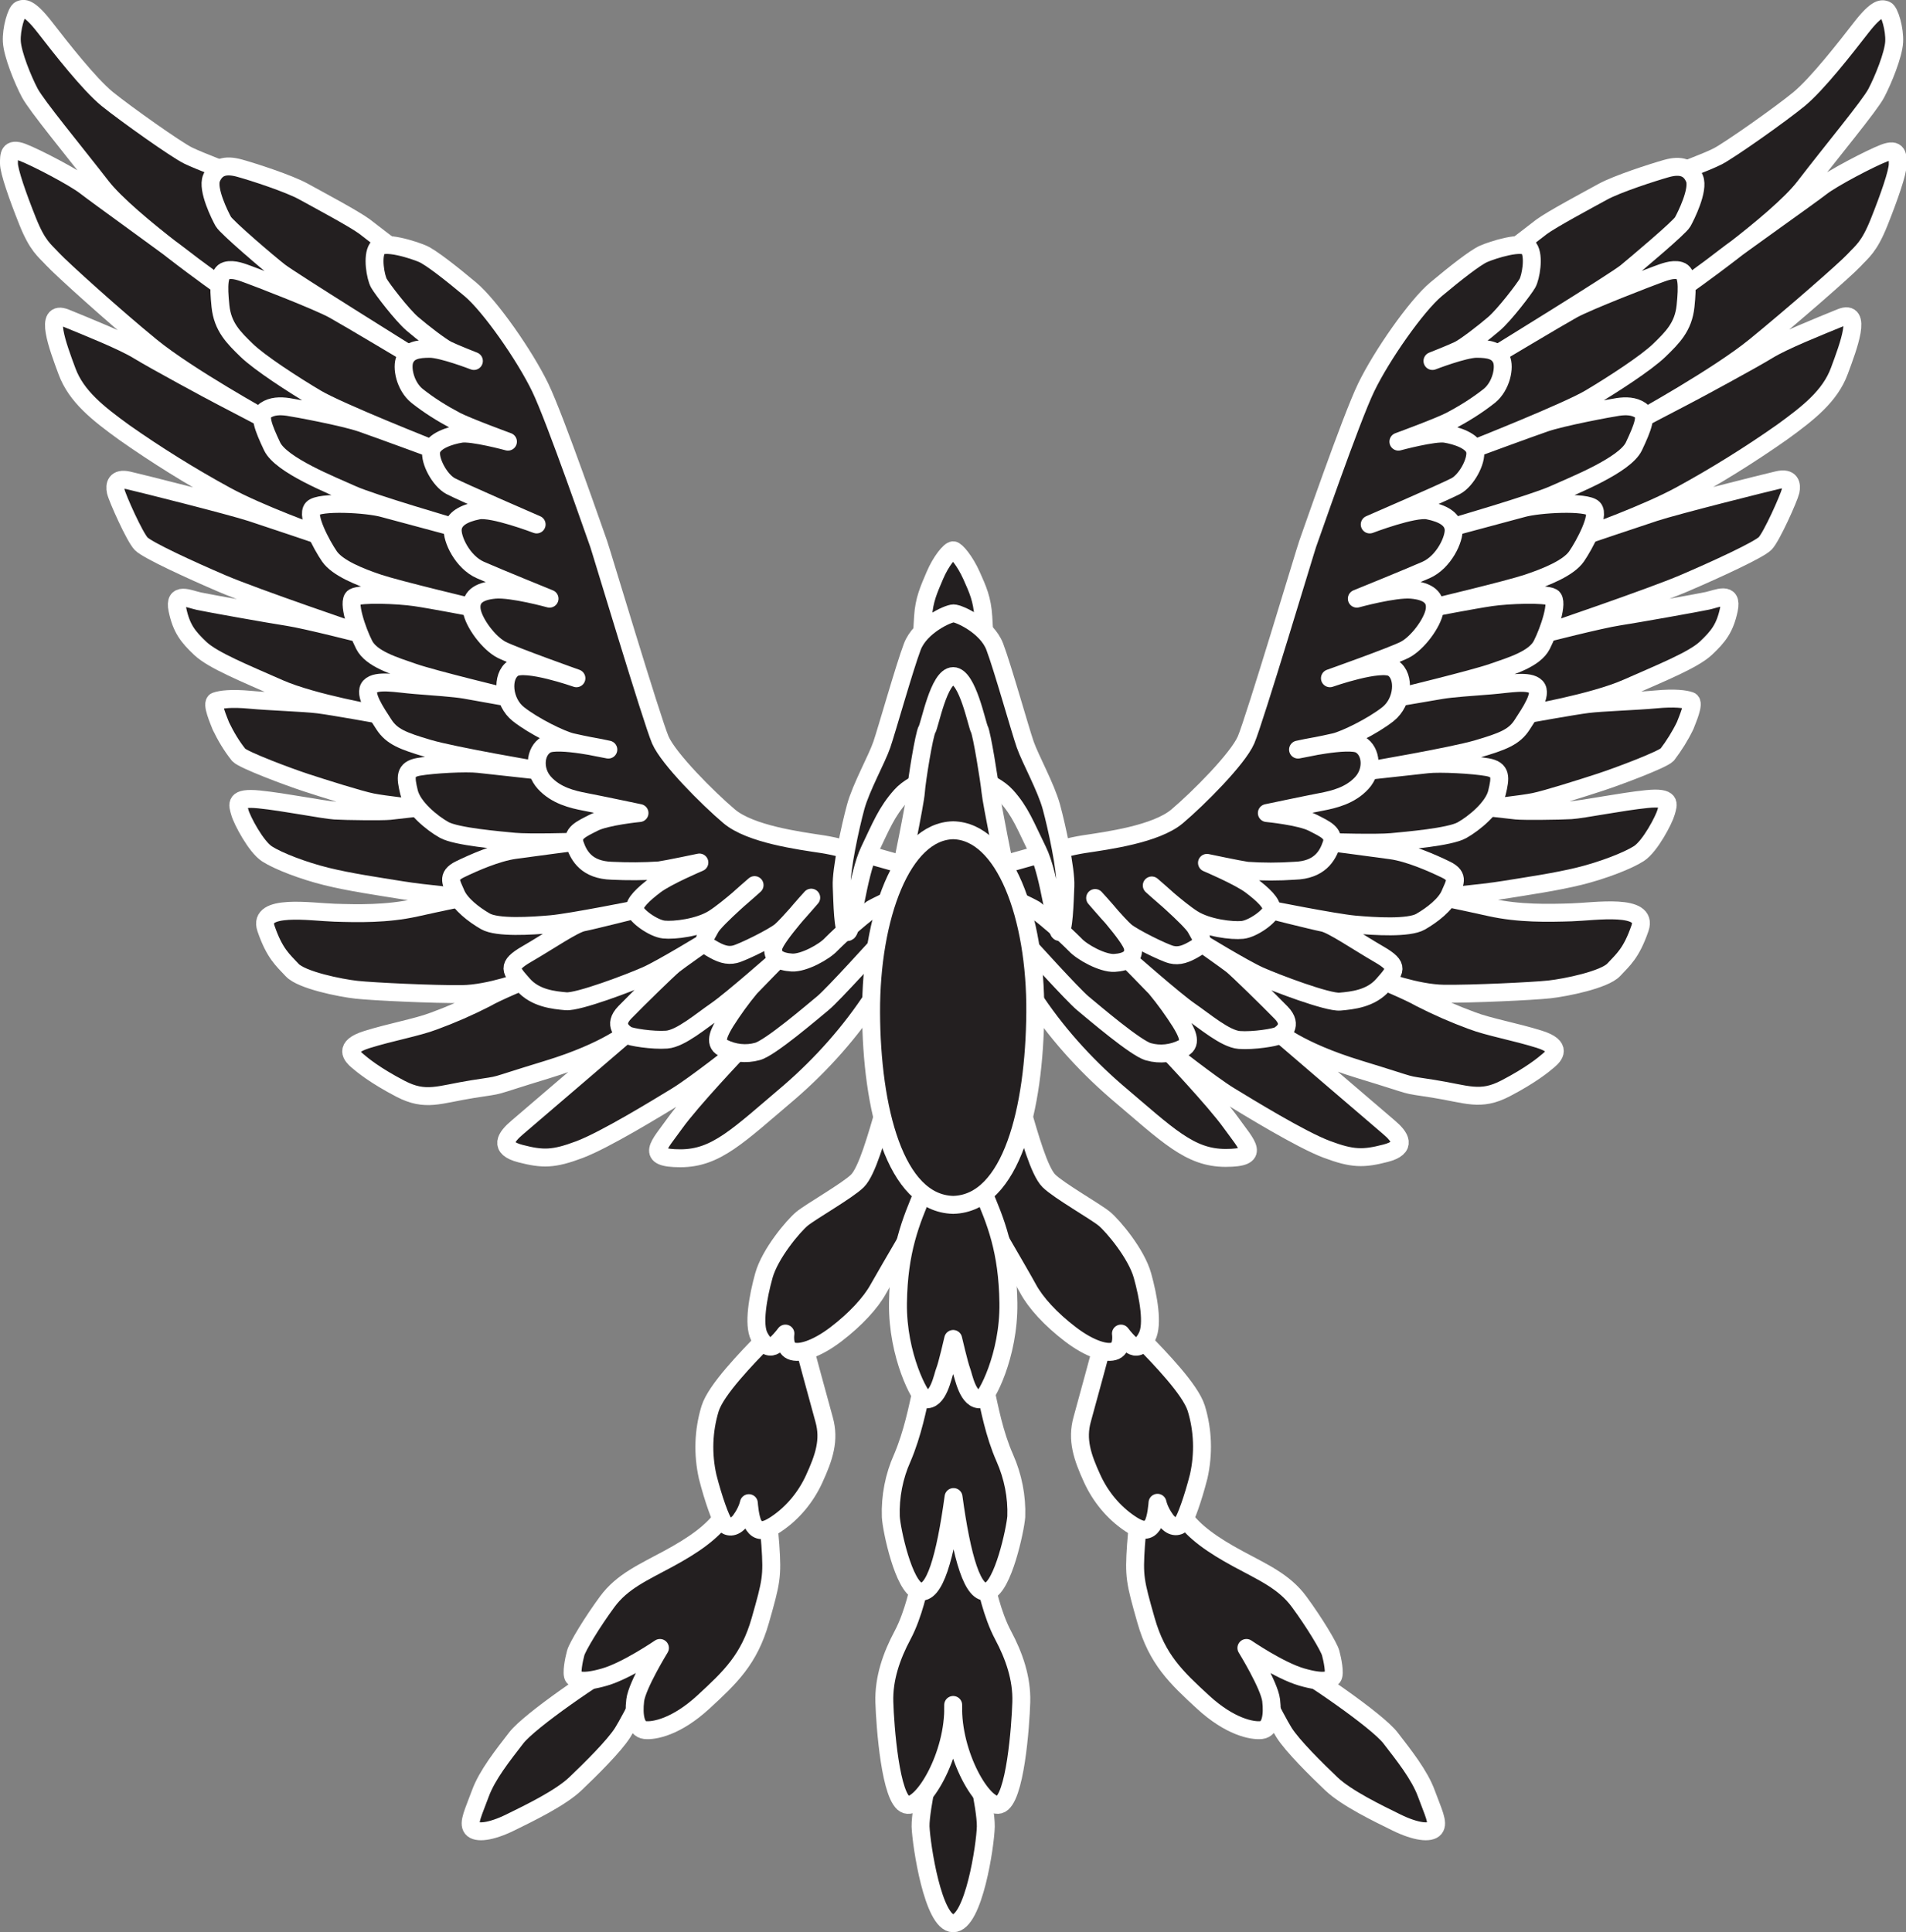 <?xml version="1.0" encoding="utf-8"?>
<!-- Generator: Adobe Illustrator 22.1.0, SVG Export Plug-In . SVG Version: 6.00 Build 0)  -->
<svg version="1.1" id="simple" xmlns="http://www.w3.org/2000/svg" xmlns:xlink="http://www.w3.org/1999/xlink" x="0px" y="0px"
	 viewBox="0 0 531.7 539" style="enable-background:new 0 0 531.7 539;" xml:space="preserve">
<rect x="0" y="0" width="531.7" height="539" fill="#808080" stroke="none"/>
<style type="text/css">
	.st0{fill:#231F20;stroke:#FFFFFF;stroke-width:5;stroke-linecap:round;stroke-linejoin:round;}
</style>
<title>phoenix_mono</title>
<path class="st0" d="M243.8,277.8c-6.5,10-14.5,19-23.5,26.8c-14.5,12.3-20.5,18.5-30.5,18.5s-6-3.5-1.5-9.8s17.8-20.3,17.8-20.3
	s-12.3,9.7-17.4,12.8s-19.9,12.2-27.1,14.9s-10.2,2.7-16.4,1.1s-4.1-4.6-0.9-7.3s31.5-27,31.5-27s-5.9,5.6-23.3,10.9
	s-11.1,3.9-20.6,5.4s-13.1,3.6-20.2-0.1s-10.6-6.6-12-7.8s-4.1-3.8,2.6-5.9c6.7-2.1,14.1-3.4,18.8-5.2c4.9-1.8,9.7-3.9,14.4-6.3
	c3.3-1.9,11.1-5.1,11.1-5.1s-9.9,3.8-17.7,3.9s-24.8-0.7-29.4-1.2s-15.4-2.7-18-5.5s-4.9-4.6-7.3-11.6c-2.4-7,12.6-4.6,19.1-4.4
	s14.6,0.4,22.7-1.4s13.6-2.9,13.6-2.9s-10.8-0.9-17.6-2s-14.4-2.2-20.9-3.8s-13.5-4.3-16.6-6.3s-7-9.4-7.6-11.6s-1.6-4.3,5.4-3.6
	s17.9,2.9,21.1,3.1s13.4,0.3,15.3,0.1s7.1-0.8,7.1-0.8s-8.5-0.9-12-1.6s-13.6-3.9-18.5-5.5s-17.4-6.3-18.7-7.7c-2-2.5-3.6-5.2-5-8.1
	c-0.5-1.4-2.8-6.4-1.4-6.9s4.3-0.9,9.6-0.4s15,0.8,19,1.3s17.3,2.9,17.3,2.9s-18.8-3.2-28.3-7.4s-18.4-7.8-21.9-11.1
	s-5.3-5.6-6.4-10.8s3.2-3,6-2.4s19.6,3.6,24.8,4.4s20.8,4.8,20.8,4.8s-30-10.2-39.1-14.1s-20.8-9.3-22.6-11.1s-6.7-12.8-7.1-14.6
	c-0.4-1.8,0-3.9,3.5-3.1s28.6,7.1,34.4,9s18.8,6.3,18.8,6.3s-16.6-5.9-26.1-11.1c-9.7-5.3-19.2-11.2-28.3-17.6
	c-7.3-5.3-13.3-10-15.9-17s-6.5-17.4-0.4-14.9s15.9,6.4,20.3,9.1s19.9,11.1,23.4,12.9s12.6,6.6,12.6,6.6s-22.1-12.2-32.4-20.6
	S17,74.8,14.7,72.3s-4.2-3.6-7-10.6S2.5,47.8,2.5,45.6S2.4,41,6.3,42.5s14.4,7,17.6,9.5S47.3,69,50.7,71.7s11.9,8.8,11.9,8.8
	S35.9,61.8,28.3,52s-18.1-22.5-20-26.1s-4.8-10.7-5-14.3s1.3-8.5,2.3-8.9s2.4-0.9,6.9,4.9s12.3,15.8,17.4,20
	c5.2,4.2,19.3,14.2,22.6,15.8s12.6,5.1,12.6,5.1c29.8,18.1,62.6,40.1,75.3,64.8s22.8,85.2,33.5,102.1s42.3,26.6,54.5,29.4
	s37.5,15,37.5,15L243.8,277.8"/>
<path class="st0" d="M245.4,263.1c0,0-13,14.4-15.8,16.7s-14.8,12.6-18.3,13.5c-3.2,0.9-6.6,0.5-9.6-1c-2.8-1.4-0.8-4.8,0.7-7.3
	c2.1-3.3,4.4-6.5,6.9-9.5c1.5-1.6,8.1-8.3,8.1-8.3s-13.5,11.9-17.6,14.7s-9.9,7.8-13.8,8.1s-10.2-0.7-11.1-1.3s-4.1-2.7-0.6-6.3
	s12.2-12.1,13.7-13.3s9.2-6.6,9.2-6.6s-12.4,7.6-16.9,9.6s-19,7.5-22.4,7.2s-8.6-0.8-12-4.7s-4.8-5.1,1.1-8.5s13-8.3,15.6-8.8
	s15.7-3.8,15.7-3.8s-18.9,3.8-24.5,4.3s-15.1,1.1-18.4-0.8c-3.3-1.9-7-4.8-8.2-7.7s-2.8-4.9,1.1-6.8s10.3-4.7,15.3-5.4
	s17.3-2.3,17.3-2.3s-13.3,0.4-17.4,0s-16.2-1.4-19.6-3.3s-8.8-6.3-9.8-10.5s-1.3-6.4,2.7-7.1s13.1-1.2,16.7-0.8s17.3,1.9,17.3,1.9
	s-24.2-4.1-31.3-6.2s-10.2-3.3-12.4-6.7s-5.8-8.6-3.9-10.6s7.5-0.8,12.6-0.4s11,0.8,13.9,1.3l12.3,2.2c0,0-21.1-5.1-26.6-7
	s-11.8-3.8-13.8-7.7s-4.8-12.2-2.9-13.3s12.3-0.7,17.1,0s16.2,2.9,16.2,2.9s-21-5-26.4-6.8s-11.5-4.3-13.7-7.5s-6.6-11.4-4.7-13.4
	s15.2-1.3,19.8,0l20.1,5.4c0,0-23.4-6.8-28.9-9.3s-19.8-8.1-22.3-13.4s-3.8-8.7-1.9-10s4.2-1.3,6.3-1s15.6,2.8,20.5,4.5
	s20.1,7.3,20.1,7.3s-26.3-10.4-32.7-14.2s-15.8-9.9-19.4-13.4s-6.7-6.5-7.3-12.3s-0.5-9.3,1.6-9.9s4.6,0.5,6.3,1.1
	s19.4,7.4,23.7,9.8s21.7,12.8,21.7,12.8S81.1,78.2,78,75.8s-14.8-12.4-15.7-14s-4.6-9-3.3-12.1s3.8-3.9,7.8-2.8s13.8,4.3,17.8,6.5
	s14.3,7.7,17.1,9.8c2.8,2.2,7.3,5.6,7.3,5.6s21.9,21.3,29.4,33.5s26,74.8,32.5,90.8s22.8,45.8,35.5,47.3s59.5,11.3,59.5,11.3
	L245.4,263.1z"/>
<path class="st0" d="M287.9,277.8c6.5,10,14.5,18.9,23.5,26.7c14.5,12.3,20.5,18.5,30.5,18.5s6-3.5,1.5-9.8s-17.8-20.3-17.8-20.3
	s12.3,9.7,17.4,12.8s19.9,12.2,27.1,14.9s10.2,2.7,16.4,1.1s4.1-4.6,0.9-7.3s-31.5-27-31.5-27s5.9,5.6,23.3,10.9s11.1,3.9,20.6,5.4
	s13.1,3.6,20.2-0.1s10.6-6.6,12-7.8s4.1-3.8-2.6-5.9s-14.1-3.4-18.8-5.2c-4.9-1.8-9.7-3.9-14.4-6.3c-3.3-1.9-11.1-5.1-11.1-5.1
	s9.9,3.8,17.7,3.9s24.8-0.7,29.4-1.2s15.4-2.7,18-5.5s4.9-4.6,7.3-11.6c2.4-7-12.6-4.6-19.1-4.4s-14.6,0.4-22.7-1.4
	s-13.6-2.9-13.6-2.9s10.8-0.9,17.6-2s14.4-2.2,20.9-3.8s13.5-4.3,16.6-6.3s7-9.4,7.6-11.6s1.6-4.3-5.4-3.6s-17.9,2.9-21.1,3.1
	s-13.4,0.3-15.3,0.1s-7.1-0.8-7.1-0.8s8.5-0.9,12-1.6s13.6-3.9,18.5-5.5s17.4-6.3,18.7-7.7c1.9-2.5,3.6-5.2,5-8.1
	c0.5-1.4,2.8-6.4,1.4-6.9s-4.3-0.9-9.6-0.4s-15,0.8-19,1.3s-17.3,2.9-17.3,2.9s18.8-3.2,28.3-7.4s18.5-7.8,22-11.1s5.3-5.6,6.4-10.8
	s-3.2-3-6-2.4s-19.6,3.6-24.8,4.4s-20.8,4.8-20.8,4.8s30-10.2,39.1-14.1s20.8-9.3,22.6-11.1s6.7-12.8,7.1-14.6s0-3.9-3.5-3.1
	s-28.6,7.1-34.4,9s-18.8,6.3-18.8,6.3s16.6-5.9,26.1-11.1c9.7-5.3,19.2-11.2,28.3-17.6c7.3-5.3,13.3-10,15.9-17s6.5-17.4,0.4-14.9
	s-15.9,6.4-20.3,9.1s-19.9,11.1-23.4,12.9s-12.6,6.6-12.6,6.6s22.1-12.2,32.4-20.6s25.3-21.5,27.6-24s4.2-3.6,7-10.6
	s5.2-13.9,5.2-16.2s0.1-4.6-3.8-3.1s-14.4,7-17.6,9.5S484.4,69.1,481,71.8s-11.9,8.8-11.9,8.8s26.8-18.7,34.3-28.5
	s18.1-22.5,20-26.1s4.8-10.7,5-14.3s-1.3-8.5-2.3-8.9s-2.4-0.9-6.9,4.9s-12.3,15.8-17.4,20s-19.3,14.2-22.6,15.9s-12.6,5.1-12.6,5.1
	c-29.8,18.1-62.6,40.1-75.3,64.8s-22.8,85.2-33.5,102.1s-42.3,26.6-54.5,29.4S265.8,260,265.8,260L287.9,277.8"/>
<path class="st0" d="M286.3,263.2c0,0,13,14.4,15.8,16.7s14.8,12.6,18.3,13.5c3.2,0.9,6.6,0.5,9.6-1c2.8-1.4,0.8-4.8-0.7-7.3
	c-2.1-3.3-4.4-6.5-6.9-9.5c-1.5-1.6-8.1-8.3-8.1-8.3s13.5,11.9,17.6,14.7s9.9,7.8,13.8,8.1s10.2-0.7,11.1-1.3s4.1-2.7,0.6-6.3
	s-12.2-12.1-13.7-13.3s-9.2-6.6-9.2-6.6s12.4,7.6,16.9,9.6s19,7.5,22.4,7.2s8.6-0.8,12-4.7s4.8-5.1-1.1-8.5s-13-8.3-15.6-8.8
	s-15.7-3.8-15.7-3.8s18.9,3.8,24.5,4.3s15.1,1.1,18.4-0.8c3.3-1.9,7-4.8,8.2-7.7s2.8-4.9-1.1-6.8s-10.3-4.7-15.3-5.4
	s-17.3-2.3-17.3-2.3s13.3,0.4,17.4,0s16.2-1.4,19.6-3.3s8.8-6.3,9.8-10.5s1.3-6.4-2.7-7.1s-13.1-1.2-16.7-0.8s-17.3,1.9-17.3,1.9
	s24.2-4.1,31.3-6.2s10.2-3.3,12.4-6.7s5.8-8.6,3.9-10.6s-7.5-0.8-12.6-0.4s-11,0.8-13.9,1.3l-12.3,2.1c0,0,21.1-5.1,26.6-7
	s11.8-3.8,13.8-7.7s4.8-12.2,2.9-13.3s-12.3-0.7-17.1,0s-16.2,2.9-16.2,2.9s21-5,26.4-6.8s11.5-4.3,13.7-7.5s6.6-11.4,4.7-13.4
	s-15.2-1.3-19.8,0l-20.1,5.4c0,0,23.4-6.8,28.9-9.3s19.8-8.1,22.3-13.4s3.8-8.7,1.9-10s-4.2-1.3-6.3-1s-15.6,2.8-20.5,4.5
	s-20.1,7.3-20.1,7.3s26.3-10.4,32.7-14.2s15.8-9.9,19.4-13.4s6.7-6.5,7.3-12.3s0.5-9.3-1.6-9.9s-4.6,0.5-6.3,1.1s-19.4,7.4-23.7,9.8
	s-21.7,12.8-21.7,12.8s33.8-20.8,36.8-23.3s14.8-12.4,15.7-14s4.6-9,3.3-12.1s-3.9-3.9-7.8-2.8s-13.8,4.3-17.8,6.5
	s-14.3,7.7-17.1,9.8c-2.8,2.2-7.3,5.6-7.3,5.6s-21.9,21.3-29.4,33.5s-26,74.8-32.5,90.8s-22.8,45.7-35.5,47.2s-59.5,11.3-59.5,11.3
	L286.3,263.2z"/>
<path class="st0" d="M252.9,241.5c0,0-16.8-5-23.4-6s-20.2-2.8-26.1-7.8s-16.9-16-19.2-21.3s-16.8-53.7-17.2-54.7
	s-12-34.7-16.3-43.6s-14-22.8-19.5-27.4s-11-8.9-13.3-9.9s-11-3.9-12.6-1.6s-0.5,8.2,0.4,9.8s6.4,8.8,9.3,11.3s8,6.4,9.8,7.3
	s7.4,3.1,7.4,3.1s-8.8-3.4-12.3-3.4s-5.8,0.5-6.9,2.8s0,7.6,3.3,10.3c3.4,2.7,7.1,5,10.9,7c3.3,1.7,14.5,5.8,14.5,5.8
	s-10-2.7-13.1-2.2s-7.8,2-8.3,4.8s2.4,8.2,5.4,9.8s24,10.7,24,10.7s-12.3-4.7-16.3-3.9s-6.8,2.3-7.1,5.1s2.7,9.3,7.7,11.5
	s19.3,8,19.3,8s-10.5-2.9-15.2-2.5s-7,2.2-6.5,5.7s4.8,9.3,8.4,11.1s20.8,7.9,20.8,7.9s-14.2-5-17.6-2.8s-2.9,9.4,1.4,12.8
	s11.9,7.1,14.8,7.8s10.3,2.1,10.3,2.1s-14.1-3.2-17.3-1.4s-3.7,7.2-0.5,10.7s7.7,4.6,11.4,5.3s15.1,3.1,15.1,3.1s-9.3,0.9-12.8,2.7
	s-6.3,2.9-5.2,6.1s3.3,7.1,10.3,7.3c4.4,0.2,8.8,0.2,13.2-0.1c2.2-0.3,11.2-2.2,11.2-2.2s-9,3.8-12.3,6.3s-6,5-5.7,6.8
	s5.2,5.3,8.1,5.6s9.8-0.5,13.9-3.1c4.1-2.6,11.4-9.3,11.4-9.3s-11,9.4-12.3,11.9s-2.8,3.9,0,5.6s4.7,2.3,6.8,1.8s10.8-4.8,12.8-6.5
	s8.5-9.3,8.5-9.3s-9.8,10.7-10.5,13.7s1.8,4.2,5.1,4.4s9.1-3,11-5.1c3.5-3.5,7.3-6.7,11.2-9.8c1.5-0.9,6.7-3.3,6.7-3.3"/>
<path class="st0" d="M265.9,183.2l8.8-4.1c0,0-0.1-2.3-0.4-7.1s-1.5-7.5-3.3-11.5s-4.3-7-5.1-7l0,0c-0.9,0-3.4,3-5.1,7
	s-3,6.8-3.3,11.5s-0.4,7.1-0.4,7.1L265.9,183.2"/>
<path class="st0" d="M278.9,241.5c0,0,16.8-5,23.4-6s20.2-2.8,26.1-7.8s16.9-16,19.2-21.3s16.8-53.7,17.2-54.7s12-34.7,16.3-43.6
	s14-22.8,19.5-27.4s11-8.9,13.3-9.9s11-3.9,12.6-1.6s0.5,8.2-0.4,9.8s-6.4,8.8-9.3,11.3s-8,6.4-9.8,7.3s-7.4,3.1-7.4,3.1
	s8.8-3.4,12.3-3.4s5.8,0.5,6.9,2.8s0,7.6-3.3,10.3c-3.4,2.7-7.1,5-10.9,7c-3.3,1.7-14.5,5.8-14.5,5.8s10-2.7,13.1-2.2s7.8,2,8.3,4.8
	s-2.4,8.2-5.4,9.8s-24,10.7-24,10.7s12.3-4.7,16.3-3.9s6.8,2.3,7.1,5.1s-2.7,9.3-7.7,11.5s-19.3,8-19.3,8s10.5-2.9,15.2-2.5
	s7,2.2,6.5,5.7s-4.8,9.3-8.4,11.1s-20.8,7.9-20.8,7.9s14.2-5,17.6-2.8s2.9,9.4-1.4,12.8s-11.9,7.1-14.8,7.8s-10.3,2.1-10.3,2.1
	s14.1-3.2,17.3-1.4s3.7,7.2,0.5,10.7s-7.7,4.6-11.4,5.3s-15.1,3.1-15.1,3.1s9.3,0.9,12.8,2.7s6.3,2.9,5.2,6.1s-3.3,7.1-10.3,7.3
	c-4.4,0.3-8.8,0.3-13.2,0c-2.2-0.3-11.2-2.2-11.2-2.2s9,3.8,12.3,6.3s6,5,5.7,6.8s-5.2,5.3-8.1,5.6s-9.8-0.5-13.9-3.1
	c-4.1-2.6-11.4-9.3-11.4-9.3s11,9.4,12.3,11.9s2.8,3.9,0,5.6s-4.7,2.3-6.8,1.8s-10.8-4.8-12.8-6.5s-8.5-9.3-8.5-9.3
	s9.9,10.7,10.5,13.7s-1.8,4.2-5.1,4.4s-9.1-3-11-5.1c-3.5-3.5-7.3-6.8-11.2-9.8c-1.5-0.9-6.7-3.3-6.7-3.3"/>
<path class="st0" d="M265.9,215.5c1.8,0,10.8,2.1,14.8,6.5s5.4,8.4,8.8,15.3s4.9,22.7,6.1,22.7s1.4-8.2,1.6-12.8s-2.4-16.6-3.9-22.1
	s-5.9-13.4-7.3-17.4s-6.3-21.5-8.5-27.3s-10-9.3-11.5-9.3l0,0c-1.5,0-9.3,3.5-11.5,9.3s-7.1,23.2-8.5,27.3s-5.8,11.9-7.3,17.4
	s-4.1,17.5-3.9,22.1s0.3,12.8,1.6,12.8s2.8-15.8,6.1-22.7s4.8-10.8,8.8-15.3S264.2,215.5,265.9,215.5"/>
<path class="st0" d="M175.7,461.9c-9.1,5.1-28,18.1-31.7,22.9c-3.7,4.8-8.1,10.3-10,15.5s-3.5,8.2-2.3,9.7s5.3,1,10.6-1.6
	s14-6.8,18.2-10.8s10.8-10.5,13.2-14.3s9.3-17.7,9.3-17.7L175.7,461.9z"/>
<path class="st0" d="M201.9,422.8c-3.2,4.6-8.4,8.2-15.4,12s-12.9,6.3-17.1,12s-8.3,12.5-8.8,14.3s-1.3,5.8-0.6,6.7s2.5,1.8,8.7,0
	s15.4-8.1,15.4-8.1s-6.4,10.4-6.9,14.6s0.1,8,2.7,8.3s8.8-0.9,16.3-7.8s12.8-11.9,15.9-22.8s3.4-12.2,2.8-21s-1.6-8.8-1.6-8.8
	L201.9,422.8z"/>
<path class="st0" d="M213.4,373.6c-5.2,5.4-13.6,14-15.3,19.3c-1.9,6.2-2.1,12.7-0.7,19c1.6,6.3,3.7,12.1,4.6,13.1s2.7,1.5,4.5-0.8
	c1.1-1.5,2-3.2,2.4-4.9c0,0,0.3,4.6,1.4,6.2s2.6,2.1,6.3-0.4c4.6-3.1,8.2-7.5,10.5-12.5c2.8-6.1,4.4-10.9,2.8-16.6
	s-5.6-20.6-5.6-20.6L213.4,373.6z"/>
<path class="st0" d="M246.9,309.1c-2.3,7.9-5,17.6-7.7,20.3s-13.1,8.6-15.5,10.6s-8.9,9.7-10.6,15.8s-3,13.7-1.3,17s3.3,3.1,4.3,2.5
	c1.1-1,2.1-2.1,3-3.3c0,0-0.6,3.8,1.6,4.8s7-0.4,12.5-4.6s9.7-8.8,11.8-12.6s15.9-27.3,15.9-27.3L246.9,309.1z"/>
<path class="st0" d="M265.9,536.5c5.7,0,9-21.8,9.1-27c0.1-5.2-3.6-20.8-3.6-20.8l-5.5-16.1l0,0l-5.5,16.1c0,0-3.7,15.7-3.6,20.8
	C257,514.7,260.3,536.5,265.9,536.5"/>
<path class="st0" d="M265.9,475.6c-0.4,14,8.5,29,12.9,27.8s5.9-22,6.1-28.6s-2-12.9-5.1-18.7s-4.7-13.9-4.7-13.9l-9.3-28.7l0,0
	l-9.3,28.7c0,0-1.6,8.1-4.7,13.9s-5.3,12.1-5.1,18.7s1.7,27.3,6.1,28.6S266.3,489.7,265.9,475.6"/>
<path class="st0" d="M265.9,247.8l14.8-3.7c0,0-4.1-20.2-4.4-23.3s-2.4-16.1-3.1-17.4s-3.3-14.8-7.3-14.8l0,0
	c-4,0-6.5,13.6-7.3,14.9s-2.9,14.3-3.1,17.4s-4.4,23.3-4.4,23.3L265.9,247.8"/>
<path class="st0" d="M356.2,461.9c9.1,5.1,28,18.1,31.7,22.9s8.1,10.3,10,15.5s3.5,8.2,2.3,9.7s-5.3,1-10.6-1.6s-14-6.8-18.2-10.8
	s-10.8-10.5-13.2-14.3s-9.3-17.8-9.3-17.8L356.2,461.9z"/>
<path class="st0" d="M329.9,422.8c3.2,4.6,8.4,8.2,15.4,12s12.9,6.3,17.1,12s8.3,12.5,8.8,14.3s1.3,5.8,0.6,6.7s-2.5,1.8-8.7,0
	s-15.4-8.1-15.4-8.1s6.4,10.4,6.9,14.6s-0.1,8-2.7,8.3s-8.8-0.9-16.3-7.8s-12.8-11.9-15.9-22.8s-3.4-12.2-2.8-21s1.6-8.8,1.6-8.8
	L329.9,422.8z"/>
<path class="st0" d="M318.4,373.5c5.2,5.4,13.6,14,15.3,19.3c1.9,6.2,2.1,12.7,0.7,19c-1.6,6.3-3.7,12.1-4.6,13.1s-2.7,1.5-4.5-0.8
	c-1.1-1.5-2-3.2-2.4-4.9c0,0-0.3,4.6-1.4,6.2s-2.6,2.1-6.3-0.4c-4.6-3.1-8.2-7.5-10.5-12.5c-2.8-6.1-4.4-10.9-2.8-16.6
	s5.6-20.6,5.6-20.6L318.4,373.5z"/>
<path class="st0" d="M284.9,309.1c2.3,7.9,5,17.6,7.7,20.3s13.1,8.6,15.5,10.6s8.9,9.7,10.6,15.8s3,13.6,1.3,17s-3.3,3.1-4.3,2.5
	c-1.1-1-2.1-2.1-3-3.3c0,0,0.6,3.8-1.6,4.8s-7-0.4-12.5-4.6s-9.7-8.8-11.8-12.7S271,332.2,271,332.2L284.9,309.1z"/>
<path class="st0" d="M265.9,369.5l9.1,18.7c1,4.4,2.3,11.7,5.3,18.5c2.3,5.2,3.4,10.8,3.2,16.4c-0.3,3.7-3.7,19.5-7.9,20.8
	s-7.3-9.4-9.6-26.3l0,0c-2.3,16.8-5.3,27.5-9.6,26.3s-7.7-17.1-7.9-20.8c-0.2-5.6,0.9-11.3,3.2-16.4c2.9-6.8,4.3-14.1,5.3-18.5
	L265.9,369.5"/>
<path class="st0" d="M265.9,373.5c0,0-1.7,7.4-2.3,8.8s-1.8,8.7-5.6,8c-1.2-0.2-7.7-12.1-7.5-26.8s3.6-22.8,7.2-31.3l8.2-2l0,0
	l8.2,2c3.6,8.4,7,16.5,7.2,31.3s-6.3,26.6-7.5,26.8c-3.8,0.7-5-6.5-5.6-8S265.9,373.5,265.9,373.5"/>
<path class="st0" d="M265.9,336.1c-16.3-0.4-22.8-27-22.9-53.7s8.7-50.5,22.9-50.8l0,0c14.3,0.3,23.1,24,22.9,50.8
	S282.2,335.7,265.9,336.1"/>
</svg>
